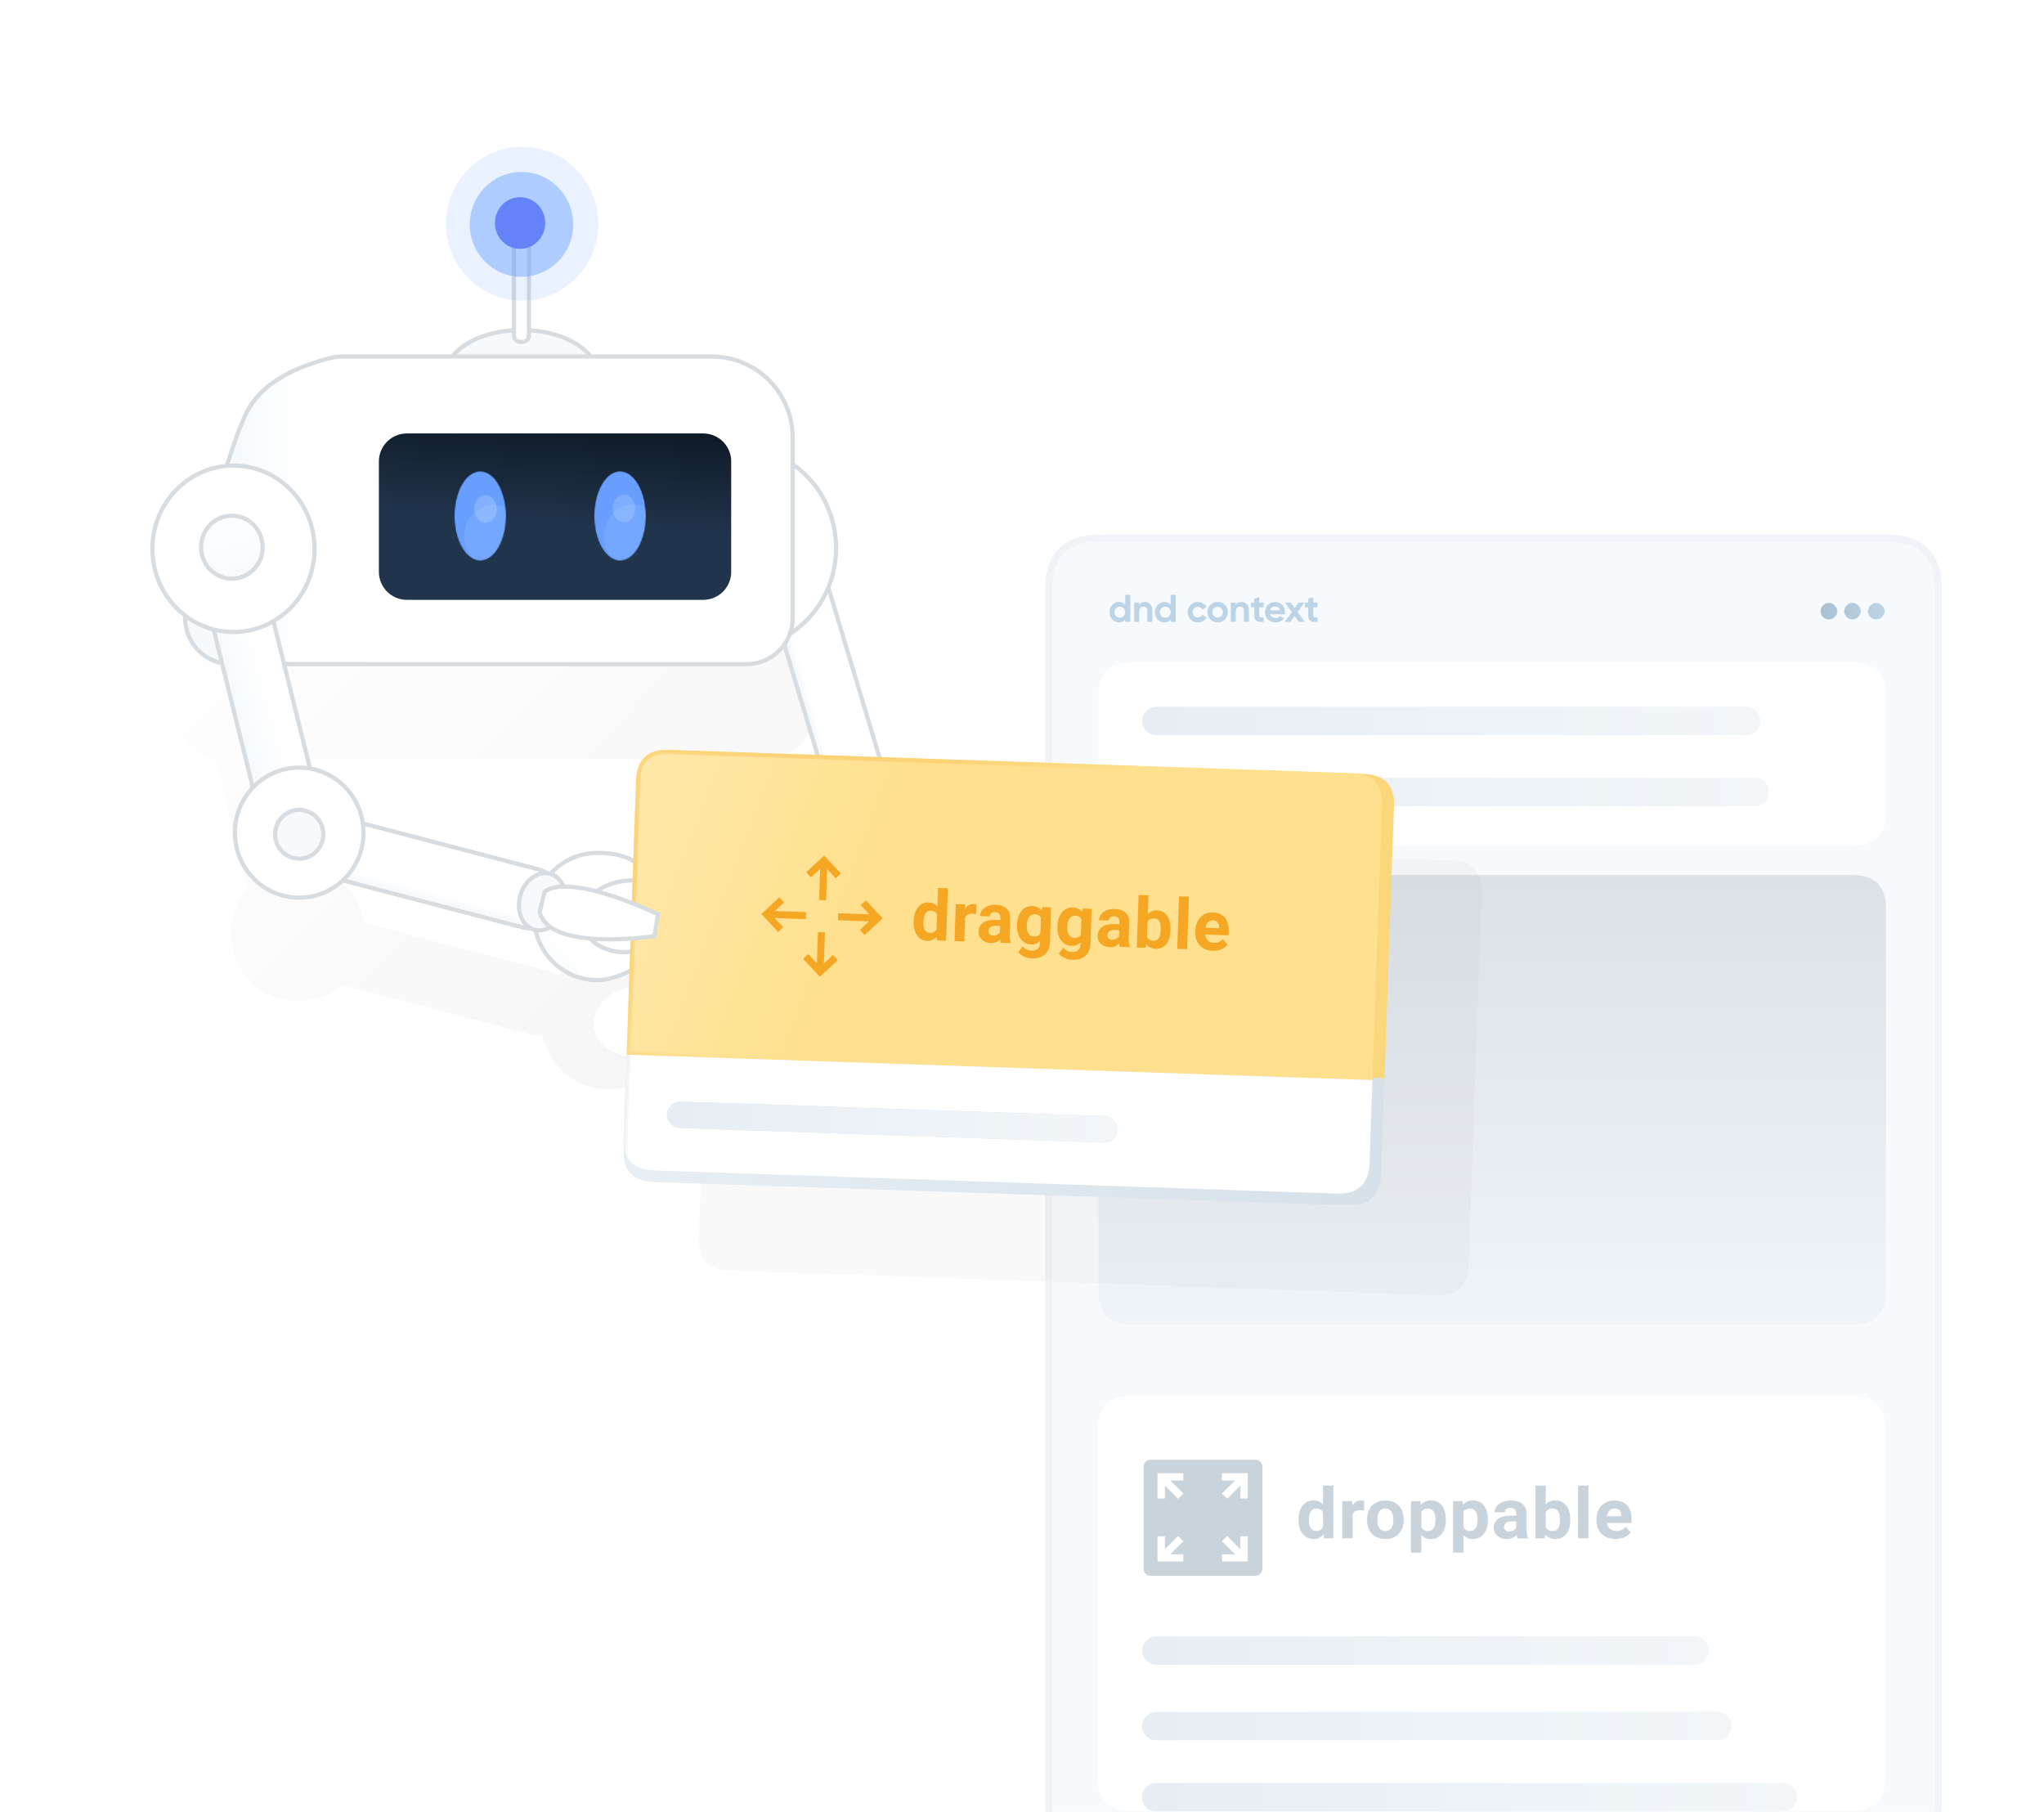 <svg fill="none" height="1296" viewBox="0 0 1462 1296" width="1462" xmlns="http://www.w3.org/2000/svg" xmlns:xlink="http://www.w3.org/1999/xlink"><filter id="a" color-interpolation-filters="sRGB" filterUnits="userSpaceOnUse" height="368.737" width="600.216" x="479.651" y="577.651"><feFlood flood-opacity="0" result="BackgroundImageFix"/><feBlend in="SourceGraphic" in2="BackgroundImageFix" mode="normal" result="shape"/><feGaussianBlur result="effect1_foregroundBlur_179_0" stdDeviation="10"/></filter><filter id="b" color-interpolation-filters="sRGB" filterUnits="userSpaceOnUse" height="592" width="491" x="97" y="193"><feFlood flood-opacity="0" result="BackgroundImageFix"/><feBlend in="SourceGraphic" in2="BackgroundImageFix" mode="normal" result="shape"/><feGaussianBlur result="effect1_foregroundBlur_179_0" stdDeviation="3"/></filter><filter id="c" color-interpolation-filters="sRGB" filterUnits="userSpaceOnUse" height="42" width="33" x="448" y="641"><feFlood flood-opacity="0" result="BackgroundImageFix"/><feColorMatrix in="SourceAlpha" result="hardAlpha" type="matrix" values="0 0 0 0 0 0 0 0 0 0 0 0 0 0 0 0 0 0 127 0"/><feOffset dy="4"/><feGaussianBlur stdDeviation="5"/><feColorMatrix type="matrix" values="0 0 0 0 0.961 0 0 0 0 0.651 0 0 0 0 0.137 0 0 0 0.21 0"/><feBlend in2="BackgroundImageFix" mode="normal" result="effect1_dropShadow_179_0"/><feBlend in="SourceGraphic" in2="effect1_dropShadow_179_0" mode="normal" result="shape"/></filter><linearGradient id="d" gradientUnits="userSpaceOnUse" x1="1302.04" x2="1347.78" y1="436.975" y2="436.975"><stop offset="0" stop-color="#aac1d3"/><stop offset="1" stop-color="#bdd4e6"/></linearGradient><linearGradient id="e" gradientUnits="userSpaceOnUse" x1="1067.3" x2="1067.3" y1="947.313" y2="625.866"><stop offset="0" stop-color="#eff4f8"/><stop offset="1" stop-color="#dbe1e6"/></linearGradient><linearGradient id="f"><stop offset="0" stop-color="#e6eef3"/><stop offset=".992" stop-color="#f2f6f9"/></linearGradient><linearGradient id="g" gradientUnits="userSpaceOnUse" x1="816.789" x2="1285.25" xlink:href="#f" y1="1285.31" y2="1285.31"/><linearGradient id="h" gradientUnits="userSpaceOnUse" x1="816.683" x2="1238.49" xlink:href="#f" y1="1234.47" y2="1234.47"/><linearGradient id="i" gradientUnits="userSpaceOnUse" x1="816.788" x2="1222.05" xlink:href="#f" y1="1180.45" y2="1180.45"/><linearGradient id="j" gradientUnits="userSpaceOnUse" x1="816.788" x2="1265.1" xlink:href="#f" y1="566.443" y2="566.443"/><linearGradient id="k" gradientUnits="userSpaceOnUse" x1="816.895" x2="1259.06" xlink:href="#f" y1="515.597" y2="515.597"/><linearGradient id="l" gradientUnits="userSpaceOnUse" x1="277.906" x2="724.813" y1="271.032" y2="715"><stop offset="0" stop-opacity="0"/><stop offset="1"/></linearGradient><linearGradient id="m"><stop offset="0" stop-color="#f7fafd"/><stop offset="1" stop-color="#fff"/></linearGradient><linearGradient id="n" gradientUnits="userSpaceOnUse" x1="578.29" x2="582.181" xlink:href="#m" y1="508.296" y2="507.181"/><linearGradient id="o" gradientUnits="userSpaceOnUse" x1="393" x2="413.516" xlink:href="#m" y1="701" y2="681.94"/><linearGradient id="p" gradientUnits="userSpaceOnUse" x1="446" x2="999" y1="819.5" y2="828.5"><stop offset="0" stop-color="#e7eff4"/><stop offset="1" stop-color="#d6e0e8"/></linearGradient><linearGradient id="q" gradientUnits="userSpaceOnUse" x1="375" x2="625" y1="536" y2="631"><stop offset="0" stop-color="#ffebb4"/><stop offset="1" stop-color="#fee08e"/></linearGradient><linearGradient id="r" gradientUnits="userSpaceOnUse" x1="448" x2="590.5" y1="478" y2="696"><stop offset="0" stop-color="#ffe08f"/><stop offset="1" stop-color="#f5a623" stop-opacity="0"/></linearGradient><linearGradient id="s" gradientUnits="userSpaceOnUse" x1="438" x2="449.5" y1="842.499" y2="842.999"><stop offset="0" stop-color="#d7dce1"/><stop offset="1" stop-color="#d7dce1" stop-opacity="0"/></linearGradient><linearGradient id="t" gradientUnits="userSpaceOnUse" x1="476.98" x2="798.993" xlink:href="#f" y1="802.514" y2="802.514"/><linearGradient id="u" gradientUnits="userSpaceOnUse" x1="173.763" x2="213.517" xlink:href="#m" y1="325.041" y2="325.041"/><linearGradient id="v" gradientUnits="userSpaceOnUse" x1="535.196" x2="524.506" y1="241.257" y2="384.525"><stop offset="0"/><stop offset="1" stop-color="#20344c"/></linearGradient><linearGradient id="w" gradientUnits="userSpaceOnUse" x1="174.117" x2="198.975" xlink:href="#m" y1="519.357" y2="512.728"/><linearGradient id="x" gradientUnits="userSpaceOnUse" x1="312.44" x2="313.479" xlink:href="#m" y1="643.394" y2="639.516"/><linearGradient id="y" gradientUnits="userSpaceOnUse" x1="157.416" x2="166.181" y1="386.923" y2="413.762"><stop offset="0" stop-color="#fcfdff"/><stop offset="1" stop-color="#f7fafd"/></linearGradient><mask id="z" height="1296" maskUnits="userSpaceOnUse" width="1462" x="0" y="0"><path d="m1462 0h-1462v1296h1462z" fill="#fff"/></mask><mask id="A" height="64" maskUnits="userSpaceOnUse" width="37" x="325" y="337"><path d="m343.5 401c10.217 0 18.5-14.327 18.5-32s-8.283-32-18.5-32-18.5 14.327-18.5 32 8.283 32 18.5 32z" fill="#fff"/></mask><mask id="B" height="64" maskUnits="userSpaceOnUse" width="37" x="425" y="337"><path d="m443.5 401c10.217 0 18.5-14.327 18.5-32s-8.283-32-18.5-32-18.5 14.327-18.5 32 8.283 32 18.5 32z" fill="#fff"/></mask><g mask="url(#z)"><path d="m1351.74 384.867-.04-.001h-.04-565.208c-11.689 0-20.915 2.903-27.203 9.148-6.292 6.248-9.219 15.421-9.219 27.04v1211.946c0 11.65 2.926 20.85 9.216 27.11 6.288 6.27 15.515 9.18 27.206 9.18h565.208.03.03c11.18-.26 20-3.32 26-9.59 5.99-6.26 8.78-15.31 8.78-26.7v-1211.946c0-11.296-2.79-20.282-8.78-26.522-6-6.245-14.81-9.337-25.98-9.665z" fill="#f7fafd" stroke="#f0f4f9" stroke-width="5"/><path d="m809.899 473.583c-16.095 0-24.142 7.947-24.142 23.842v83.553c0 15.894 8.047 23.842 24.142 23.842h11.117 78.142.741 24.247 86.934.84 14.83 96.14 111.92 90c16.09 0 24.14-7.948 24.14-23.842v-83.553c0-15.895-8.05-23.842-24.14-23.842h-298.06z" fill="#fff"/><path d="m809.431 998.013c-16.094 0-24.141 7.947-24.141 23.837v249.61c0 15.89 8.047 23.84 24.141 23.84h11.118 78.141.741 24.248 86.931.85 14.82 96.14 111.92 90c16.09 0 24.14-7.95 24.14-23.84v-249.61c0-15.89-8.05-23.837-24.14-23.837h-298.06z" fill="#fff"/><path d="m1319.09 437.292c0 1.477.6 2.813 1.8 4.008 1.13 1.126 2.51 1.688 4.13 1.688s2.96-.562 4.02-1.688c1.27-1.195 1.91-2.531 1.91-4.008v-.211c0-1.618-.64-2.989-1.91-4.115-1.06-1.195-2.4-1.793-4.02-1.793s-3 .598-4.13 1.793c-1.2 1.126-1.8 2.497-1.8 4.115zm27-4.326c-1.06-1.195-2.4-1.793-4.02-1.793h-.21c-1.63 0-2.97.598-4.03 1.793-1.13 1.126-1.69 2.497-1.69 4.115v.211c0 1.477.56 2.813 1.69 4.008 1.06 1.126 2.4 1.688 4.03 1.688h.21c1.62 0 2.96-.562 4.02-1.688 1.27-1.195 1.91-2.531 1.91-4.008v-.211c0-1.618-.64-2.989-1.91-4.115zm-43.84 4.326c0 1.477.57 2.813 1.7 4.008 1.06 1.126 2.4 1.688 4.02 1.688h.21c1.56 0 2.9-.562 4.03-1.688 1.27-1.195 1.9-2.531 1.9-4.008v-.211c0-1.618-.63-2.989-1.9-4.115-1.13-1.195-2.47-1.793-4.03-1.793h-.21c-1.62 0-2.96.598-4.02 1.793-1.13 1.126-1.7 2.497-1.7 4.115z" fill="url(#d)"/><path d="m809.899 625.813c-16.095 0-24.142 7.878-24.142 23.632v274.29c0 15.754 8.047 23.631 24.142 23.631h516.181c15.25-.352 22.87-8.229 22.87-23.631v-274.29c0-15.332-7.62-23.21-22.87-23.632z" fill="url(#e)"/><path clip-rule="evenodd" d="m804.838 425.376h3.578v19.373h-3.578v-1.633c-1.055 1.347-2.553 2.021-4.494 2.021-1.868 0-3.463-.706-4.786-2.117-1.322-1.412-1.983-3.142-1.983-5.19s.661-3.777 1.983-5.189c1.323-1.411 2.918-2.117 4.786-2.117 1.941 0 3.439.674 4.494 2.02zm-6.603 15.277c.74.72 1.665 1.08 2.774 1.08 1.11 0 2.025-.365 2.747-1.094.721-.728 1.082-1.665 1.082-2.809s-.361-2.08-1.082-2.809c-.722-.728-1.637-1.093-2.747-1.093-1.109 0-2.029.365-2.76 1.093-.73.729-1.096 1.665-1.096 2.809s.361 2.085 1.082 2.823zm20.723-10.129c1.516 0 2.769.507 3.759 1.522.989 1.015 1.484 2.417 1.484 4.207v8.496h-3.579v-8.053c0-.923-.249-1.629-.749-2.117-.499-.489-1.165-.734-1.997-.734-.925 0-1.665.286-2.219.858-.555.572-.833 1.43-.833 2.574v7.472h-3.578v-13.837h3.578v1.549c.87-1.291 2.247-1.937 4.134-1.937zm18.364-5.148h3.579v19.373h-3.579v-1.633c-1.054 1.347-2.552 2.021-4.494 2.021-1.868 0-3.463-.706-4.785-2.117-1.322-1.412-1.983-3.142-1.983-5.19s.661-3.777 1.983-5.189c1.322-1.411 2.917-2.117 4.785-2.117 1.942 0 3.44.674 4.494 2.02zm-6.602 15.277c.74.72 1.664 1.08 2.774 1.08s2.025-.365 2.746-1.094c.722-.728 1.082-1.665 1.082-2.809s-.36-2.08-1.082-2.809c-.721-.728-1.636-1.093-2.746-1.093s-2.03.365-2.76 1.093c-.731.729-1.096 1.665-1.096 2.809s.361 2.085 1.082 2.823zm26.104 4.484c-2.089 0-3.833-.701-5.229-2.104-1.396-1.402-2.094-3.136-2.094-5.203 0-2.066.698-3.8 2.094-5.203 1.396-1.402 3.14-2.103 5.229-2.103 1.35 0 2.58.323 3.69.969 1.11.645 1.951 1.513 2.524 2.601l-3.079 1.799c-.277-.572-.698-1.024-1.262-1.356s-1.198-.498-1.9-.498c-1.073 0-1.961.355-2.664 1.065-.702.711-1.054 1.619-1.054 2.726 0 1.089.352 1.988 1.054 2.699.703.71 1.591 1.065 2.664 1.065.721 0 1.364-.161 1.928-.484s.984-.77 1.262-1.342l3.107 1.771c-.61 1.088-1.47 1.96-2.58 2.615s-2.34.983-3.69.983zm19.308-2.104c-1.424 1.403-3.162 2.104-5.215 2.104s-3.787-.706-5.202-2.117c-1.414-1.412-2.122-3.142-2.122-5.19s.708-3.777 2.122-5.189c1.415-1.411 3.149-2.117 5.202-2.117s3.791.706 5.215 2.117c1.424 1.412 2.136 3.141 2.136 5.189s-.712 3.783-2.136 5.203zm-7.906-2.463c.721.72 1.618 1.08 2.691 1.08s1.969-.36 2.691-1.08c.721-.719 1.082-1.633 1.082-2.74s-.361-2.02-1.082-2.739c-.722-.72-1.618-1.08-2.691-1.08s-1.965.36-2.677 1.08c-.712.719-1.068 1.632-1.068 2.739s.351 2.021 1.054 2.74zm19.835-10.046c1.516 0 2.769.507 3.759 1.522.989 1.015 1.484 2.417 1.484 4.207v8.496h-3.579v-8.053c0-.923-.249-1.629-.749-2.117-.499-.489-1.165-.734-1.997-.734-.925 0-1.665.286-2.219.858-.555.572-.833 1.43-.833 2.574v7.472h-3.578v-13.837h3.578v1.549c.87-1.291 2.247-1.937 4.134-1.937zm15.785 3.819h-3.135v5.757c0 .479.12.83.36 1.051.241.222.592.346 1.055.374.462.028 1.035.023 1.72-.014v3.238c-2.46.277-4.194.046-5.202-.692s-1.512-2.057-1.512-3.957v-5.757h-2.413v-3.431h2.413v-2.796l3.579-1.079v3.875h3.135zm4.688 4.954c.481 1.734 1.784 2.602 3.911 2.602 1.369 0 2.404-.462 3.107-1.384l2.885 1.66c-1.368 1.975-3.384 2.962-6.047 2.962-2.293 0-4.134-.692-5.521-2.076s-2.08-3.127-2.08-5.231c0-2.085.684-3.823 2.053-5.216 1.368-1.393 3.125-2.09 5.27-2.09 2.035 0 3.713.701 5.035 2.103 1.323 1.403 1.984 3.137 1.984 5.203 0 .462-.046.951-.139 1.467zm-.056-2.767h7.074c-.203-.941-.624-1.642-1.262-2.104-.638-.461-1.364-.692-2.178-.692-.961 0-1.757.245-2.385.734-.629.489-1.045 1.176-1.249 2.062zm24.718 8.219h-4.134l-2.996-4.206-3.024 4.206h-4.133l5.077-7.057-4.855-6.78h4.133l2.802 3.902 2.802-3.902h4.106l-4.855 6.752zm9.265-10.406h-3.135v5.757c0 .479.121.83.361 1.051.24.222.592.346 1.054.374.463.028 1.036.023 1.72-.014v3.238c-2.46.277-4.193.046-5.201-.692s-1.512-2.057-1.512-3.957v-5.757h-2.414v-3.431h2.414v-2.796l3.578-1.079v3.875h3.135z" fill="#bdd4e6" fill-rule="evenodd"/><path d="m819.758 1292.5c1.908 1.97 4.312 2.96 7.21 2.96h448.312c2.76 0 5.16-.99 7.21-2.96 1.91-2.04 2.86-4.44 2.86-7.19 0-2.82-.95-5.21-2.86-7.19-2.05-1.97-4.45-2.95-7.21-2.95h-448.312c-2.898 0-5.302.98-7.21 2.95-1.98 1.98-2.969 4.37-2.969 7.19 0 2.75.989 5.15 2.969 7.19z" fill="url(#g)"/><path d="m819.758 1241.66c1.908 1.97 4.312 2.96 7.21 2.96h401.342c2.89 0 5.33-.99 7.31-2.96 1.98-1.98 2.97-4.37 2.97-7.19s-.99-5.15-2.97-6.98c-1.98-2.11-4.42-3.17-7.31-3.17h-401.342c-2.898 0-5.302 1.06-7.21 3.17-1.98 1.83-2.969 4.16-2.969 6.98s.989 5.21 2.969 7.19z" fill="url(#h)"/><path d="m820.076 1187.64c1.837 1.97 4.17 2.96 6.998 2.96h88.326 20.358 10.286 2.014 33.931 144.101 85.89c2.89 0 5.33-.99 7.31-2.96 1.98-1.98 2.97-4.37 2.97-7.19s-.99-5.22-2.97-7.19-4.42-2.96-7.31-2.96c-3.04 0-31.67 0-85.89 0-65.39 0-113.42 0-144.101 0h-33.931c-.636 0-1.307 0-2.014 0-3.393 0-6.822 0-10.286 0-6.644 0-13.43 0-20.358 0-27.569 0-57.011 0-88.326 0-2.828 0-5.161.99-6.998 2.96-2.121 1.97-3.181 4.37-3.181 7.19s1.06 5.21 3.181 7.19z" fill="url(#i)"/><path d="m820.076 559.255c-2.121 1.973-3.181 4.37-3.181 7.188 0 2.749 1.06 5.145 3.181 7.189 1.837 1.973 4.17 2.96 6.998 2.96h427.956c2.82 0 5.3-.987 7.42-2.96 1.84-2.044 2.76-4.44 2.76-7.189 0-2.818-.92-5.215-2.76-7.188-2.12-1.973-4.6-2.96-7.42-2.96h-427.956c-2.828 0-5.161.987-6.998 2.96z" fill="url(#j)"/><path d="m820.076 522.785c1.837 1.974 4.17 2.96 6.998 2.96h421.806c2.89 0 5.37-.986 7.42-2.96 1.91-1.973 2.86-4.369 2.86-7.188s-.95-5.144-2.86-6.977c-2.05-2.114-4.53-3.171-7.42-3.171h-421.806c-2.828 0-5.161 1.057-6.998 3.171-2.121 1.833-3.181 4.158-3.181 6.977s1.06 5.215 3.181 7.188z" fill="url(#k)"/><path clip-rule="evenodd" d="m823 1044h74.942c2.762 0 5 2.24 5 5v73c0 2.76-2.238 5-5 5h-74.942c-2.761 0-5-2.24-5-5v-73c0-2.76 2.239-5 5-5zm54.851 54.58-3.957 3.68 9.573 9.35h-9.457v5.16h18.46v-18.04h-5.274v9.24zm-35.3 0-9.345 9.39v-9.24h-5.274v18.04h18.46v-5.16h-9.457l9.573-9.35zm0-26.72 3.957-3.69-9.573-9.35h9.457v-5.16h-18.46v18.04h5.274v-9.24zm35.3 0 9.345-9.4v9.24h5.274v-18.04h-18.46v5.16h9.457l-9.573 9.35z" fill="#c9d3db" fill-rule="evenodd"/><path clip-rule="evenodd" d="m928.794 1086.69c0-4.14.968-7.44 2.903-9.9 1.936-2.46 4.583-3.68 7.942-3.68 2.694 0 4.92.96 6.676 2.9v-13.57h7.418v37.74h-6.676l-.358-2.83c-1.842 2.22-4.212 3.32-7.111 3.32-3.257 0-5.87-1.23-7.84-3.7-1.969-2.46-2.954-5.89-2.954-10.28zm7.392.52c0 2.49.452 4.4 1.356 5.72.904 1.33 2.217 1.99 3.939 1.99 2.285 0 3.896-.92 4.834-2.77v-10.49c-.921-1.85-2.515-2.78-4.783-2.78-3.564 0-5.346 2.78-5.346 8.33zm39.473-6.95c-1.006-.14-1.893-.2-2.66-.2-2.796 0-4.63.91-5.499 2.73v17.39h-7.392v-26.58h6.983l.204 3.17c1.484-2.44 3.538-3.66 6.165-3.66.818 0 1.585.1 2.302.32zm2.129 6.38c0-2.63.529-4.98 1.586-7.05 1.057-2.06 2.579-3.66 4.566-4.79 1.986-1.13 4.293-1.69 6.919-1.69 3.734 0 6.782 1.09 9.141 3.29 2.36 2.19 3.68 5.17 3.95 8.94l.06 1.82c0 4.08-1.19 7.35-3.56 9.81-2.37 2.47-5.55 3.7-9.54 3.7s-7.175-1.23-9.554-3.68c-2.379-2.46-3.568-5.8-3.568-10.03zm7.392.52c0 2.52.495 4.45 1.484 5.78.989 1.34 2.404 2.01 4.246 2.01 1.79 0 3.189-.66 4.195-1.98s1.509-3.43 1.509-6.33c0-2.47-.503-4.39-1.509-5.75-1.006-1.35-2.422-2.03-4.246-2.03-1.808 0-3.206.67-4.195 2.02s-1.484 3.45-1.484 6.28zm48.94-.03c0 4.1-.97 7.38-2.91 9.84-1.93 2.47-4.54 3.7-7.84 3.7-2.79 0-5.05-.93-6.77-2.8v12.53h-7.4v-36.8h6.86l.25 2.6c1.8-2.06 4.13-3.09 7.01-3.09 3.41 0 6.07 1.21 7.96 3.63 1.89 2.43 2.84 5.77 2.84 10.03zm-7.39-.51c0-2.47-.46-4.38-1.37-5.73-.92-1.34-2.24-2.01-3.98-2.01-2.32 0-3.91.85-4.78 2.55v10.89c.9 1.75 2.51 2.63 4.83 2.63 3.53 0 5.3-2.78 5.3-8.33zm37.52.51c0 4.1-.96 7.38-2.9 9.84-1.93 2.47-4.55 3.7-7.84 3.7-2.8 0-5.05-.93-6.78-2.8v12.53h-7.39v-36.8h6.86l.25 2.6c1.79-2.06 4.13-3.09 7.01-3.09 3.41 0 6.06 1.21 7.96 3.63 1.89 2.43 2.83 5.77 2.83 10.03zm-7.39-.51c0-2.47-.45-4.38-1.37-5.73-.91-1.34-2.23-2.01-3.97-2.01-2.32 0-3.92.85-4.79 2.55v10.89c.91 1.75 2.52 2.63 4.84 2.63 3.53 0 5.29-2.78 5.29-8.33zm28.66 13.56c-.35-.64-.59-1.43-.75-2.38-1.79 1.91-4.11 2.87-6.98 2.87-2.71 0-4.96-.75-6.74-2.26s-2.67-3.41-2.67-5.7c0-2.82 1.09-4.98 3.26-6.48 2.17-1.51 5.32-2.27 9.43-2.29h3.4v-1.52c0-1.23-.33-2.21-.99-2.95-.65-.74-1.69-1.11-3.11-1.11-1.24 0-2.22.29-2.92.86-.71.58-1.07 1.36-1.07 2.36h-7.39c0-1.54.5-2.96 1.49-4.27.98-1.31 2.38-2.34 4.19-3.09 1.81-.74 3.84-1.11 6.09-1.11 3.41 0 6.12.82 8.12 2.47 2 1.64 3 3.96 3 6.94v11.52c.02 2.52.39 4.43 1.1 5.72v.42zm-6.12-4.94c1.09 0 2.1-.23 3.02-.7s1.6-1.09 2.05-1.88v-4.57h-2.77c-3.7 0-5.67 1.23-5.9 3.69l-.03.42c0 .88.32 1.61.97 2.18.65.58 1.54.86 2.66.86zm43.75-8.11c0 4.26-.95 7.58-2.84 9.97-1.89 2.38-4.54 3.57-7.93 3.57-3 0-5.4-1.1-7.19-3.32l-.33 2.83h-6.65v-37.74h7.39v13.54c1.71-1.92 3.95-2.87 6.73-2.87 3.37 0 6.02 1.19 7.94 3.57s2.88 5.74 2.88 10.06zm-7.39-.51c0-2.69-.45-4.65-1.33-5.89-.89-1.23-2.21-1.85-3.97-1.85-2.35 0-3.97.93-4.86 2.78v10.49c.9 1.86 2.54 2.8 4.91 2.8 2.39 0 3.96-1.13 4.71-3.39.36-1.08.54-2.73.54-4.94zm20.39 13.56h-7.42v-37.74h7.42zm19.47.49c-4.06 0-7.36-1.19-9.91-3.59-2.55-2.39-3.83-5.57-3.83-9.55v-.69c0-2.67.54-5.06 1.61-7.16 1.08-2.11 2.6-3.73 4.57-4.87 1.97-1.13 4.22-1.7 6.74-1.7 3.79 0 6.76 1.14 8.94 3.44 2.17 2.29 3.26 5.54 3.26 9.75v2.9h-17.62c.24 1.73.96 3.13 2.16 4.17 1.2 1.05 2.72 1.58 4.56 1.58 2.85 0 5.08-.99 6.68-2.98l3.63 3.91c-1.11 1.51-2.61 2.68-4.5 3.53-1.89.84-3.99 1.26-6.29 1.26zm-.85-21.81c-1.46 0-2.65.47-3.56 1.42-.92.95-1.5 2.31-1.76 4.08h10.29v-.57c-.04-1.57-.48-2.78-1.33-3.64-.86-.86-2.07-1.29-3.64-1.29z" fill="#c9d3db" fill-rule="evenodd"/><g filter="url(#a)" opacity=".228"><path d="m1041.53 615.567-512.688-17.904c-10.487-.366-19.285 7.838-19.652 18.325l-9.527 272.834c-.366 10.487 7.838 19.285 18.325 19.652l512.692 17.903c10.48.366 19.28-7.838 19.65-18.325l9.52-272.834c.37-10.487-7.83-19.285-18.32-19.651z" fill="#000" fill-opacity=".1"/></g><g filter="url(#b)" opacity=".05"><path clip-rule="evenodd" d="m244.216 704.344c-8.393 7.266-19.297 11.656-31.216 11.656-26.51 0-48-21.714-48-48.5 0-12.387 4.596-23.689 12.158-32.26l-23.013-92.67c-16.201-2.596-28.579-16.637-28.579-33.57 0-2.961.387-5.909 1.151-8.77-14.42-11.333-23.717-29.169-23.717-49.23 0-32.569 24.505-59.273 55.651-61.804 5.641-17.263 10.233-29.288 13.775-36.076 9.8-18.784 30.875-32.294 63.222-40.53 2.742-.698 5.56-1.051 8.389-1.051h83.896c8.301-9.843 24.537-16.925 43.737-18.297v-70.407c-4.004-2.129-6.729-6.336-6.729-11.177 0-6.991 5.682-12.658 12.691-12.658 7.008 0 12.69 5.667 12.69 12.658 0 4.266-2.116 8.039-5.358 10.332v71.227c19.36 1.307 35.75 8.416 44.103 18.322h93.933c32.585 0 59 26.415 59 59v138.461c0 18.778-15.222 34-34 34h-345.431l19.067 76.783c19.998 3.671 35.678 19.862 38.798 40.245l131.915 34.498c2.648.692 5.032 1.884 7.079 3.448 8.807-9.81 21.541-15.974 35.704-15.974 19.511 0 36.311 11.699 43.868 28.515-6.528-4.38-15.456-6.535-24.951-5.361-17.825 2.205-30.897 15.307-29.197 29.265 1.7 13.957 17.528 23.486 35.353 21.281 1.609-.199 3.18-.487 4.705-.856l-.491 14.147c-8.113 6.277-18.268 10.009-29.287 10.009-23.195 0-42.558-16.532-47.116-38.541-2.469.316-5.038.174-7.593-.495z" fill="url(#l)" fill-rule="evenodd"/></g><g stroke="#d7dce1" stroke-width="3"><path clip-rule="evenodd" d="m561.19 394.135c-.159.044-.318.09-.477.137-10.047 3.027-15.739 13.625-12.712 23.673l49.845 165.474c2.971 9.863 13.259 15.562 23.196 12.85l3.811-1.041c.159-.043.318-.089.477-.136 10.047-3.027 15.739-13.626 12.712-23.673l-49.845-165.474c-2.971-9.863-13.259-15.562-23.196-12.85z" fill="url(#n)" fill-rule="evenodd"/><path d="m528.5 464c38.384 0 69.5-32.236 69.5-72 0-39.765-31.116-72-69.5-72s-69.5 32.235-69.5 72c0 39.764 31.116 72 69.5 72z" fill="#fff"/><path clip-rule="evenodd" d="m458.5 689.5-3.583-9.401c-1.105.23-2.226.415-3.361.555-17.652 2.175-33.419-7.283-35.129-21.276-1.71-13.991 11.31-26.996 28.962-29.171 7.842-.966 19.744-1.431 19.744-1.431-7.832-14.467-20.983-18.776-37.823-18.776-25.023 0-45.31 20.37-45.31 45.5s20.287 45.5 45.31 45.5c9.953 0 23.408-5.626 31.19-11.5z" fill="url(#o)" fill-rule="evenodd"/></g><path d="m990.248 772.992 6.825-196.781c.603-14.679-6.725-22.249-21.982-22.71l-487.838-16.587c-15.19-.593-23.087 6.483-23.689 21.228l-6.826 196.683z" fill="#fad77b"/><path d="m987.824 840.629 1.036-29.91 1.14-39.615-540.788-19.104-2.14 40.615-1.037 30.009c-.621 14.692 6.944 22.301 22.695 22.826l494.534 16.529c15.751.459 23.938-6.658 24.56-21.35zm-383.113-21.071c-3.244-.13-6.558-.26-9.941-.39-6.558-.195-13.22-.423-19.985-.683-26.923-.781-55.642-1.692-86.155-2.733-2.83-.13-5.074-1.106-6.731-2.928-1.933-1.887-2.899-4.164-2.899-6.832.138-2.602 1.277-4.75 3.417-6.441 1.726-1.822 3.97-2.668 6.731-2.538 30.513.976 59.266 1.887 86.258 2.733 6.697.195 13.324.423 19.882.683 3.383.065 6.696.163 9.941.293.759 0 1.415.065 1.967.195l33.24.976c103.137 3.318 156.811 5.108 161.022 5.368 2.762 0 5.109.943 7.042 2.83 1.795 1.822 2.623 4.067 2.485 6.735 0 2.602-1.001 4.815-3.003 6.636-1.933 1.692-4.28 2.538-7.041 2.538-4.28-.195-57.989-1.952-161.126-5.27l-33.136-1.074c-.622-.065-1.277-.098-1.968-.098z" fill="url(#p)"/><path d="m606.769 810.808c3.279.132 6.491.263 9.636.395.67 0 1.305.033 1.908.099l32.121 1.086c99.976 3.357 152.039 5.134 156.188 5.332 2.677 0 4.952-.856 6.826-2.567 1.94-1.844 2.911-4.082 2.911-6.715.133-2.698-.67-4.969-2.41-6.812-1.873-1.909-4.149-2.864-6.825-2.864-4.082-.263-56.112-2.073-156.088-5.43l-32.222-.988c-.535-.131-1.171-.197-1.907-.197-3.145-.132-6.357-.23-9.636-.296-6.357-.264-12.782-.494-19.273-.691-26.165-.856-54.036-1.778-83.615-2.765-2.676-.132-4.851.724-6.524 2.567-2.075 1.712-3.179 3.884-3.313 6.517 0 2.699.937 5.002 2.811 6.911 1.606 1.843 3.781 2.831 6.525 2.962 29.578 1.054 57.416 1.975 83.514 2.765 6.558.263 13.016.494 19.373.691z" fill="#c4d4e0"/><path d="m981.681 772.499 6.826-196.782c.602-14.745-6.725-22.347-21.983-22.808l-487.837-16.588c-15.191-.526-23.087 6.583-23.689 21.327l-6.826 196.683z" fill="#fee08e"/><path d="m449.723 752.883 6.773-195.174c0-.001 0-.003.001-.004.291-7.127 2.332-12.14 5.878-15.332 3.555-3.201 8.886-4.808 16.26-4.553h.001l487.837 16.588h.006c7.412.224 12.613 2.175 15.904 5.589 3.282 3.405 4.917 8.529 4.625 15.659v.009l-6.774 195.283z" fill="url(#q)" stroke="url(#r)" stroke-width="3"/><path d="m979.574 832.234 1.003-30.016 1.105-29.719-533.51-18.168-1.104 29.72-1.004 30.016c-.602 14.744 6.725 22.413 21.983 23.005l487.837 16.588c15.191.461 23.087-6.681 23.69-21.426zm-346.706-20.34-31.921-1.086c-.602-.131-1.238-.197-1.907-.197-3.212-.066-6.424-.165-9.636-.296-6.357-.264-12.815-.494-19.373-.692-26.098-.789-53.97-1.711-83.615-2.764-2.677-.132-4.885-1.119-6.625-2.962-1.874-1.975-2.81-4.279-2.81-6.912.133-2.633 1.238-4.805 3.312-6.516 1.74-1.844 3.982-2.699 6.725-2.568 29.578.988 57.417 1.876 83.515 2.666 6.558.264 13.016.494 19.373.691 3.279.132 6.491.264 9.636.395.669 0 1.305.066 1.907.198l32.021.987c100.043 3.357 152.14 5.135 156.289 5.332 2.676 0 4.952.987 6.825 2.962 1.74 1.843 2.543 4.081 2.409 6.714 0 2.699-.97 4.97-2.911 6.813-1.873 1.711-4.182 2.567-6.926 2.567-4.082-.263-56.178-2.04-156.288-5.332z" fill="#fff"/><path d="m449.67 754.38-1.17 28.62-1 31.5c-.603 14.745 8.743 19.908 24 20.5" stroke="url(#s)" stroke-width="3"/><path d="m600.947 810.808 31.921 1.086c100.11 3.292 152.206 5.069 156.288 5.332 2.744 0 5.053-.856 6.926-2.567 1.941-1.843 2.911-4.114 2.911-6.813.134-2.633-.669-4.871-2.409-6.714-1.873-1.975-4.149-2.962-6.825-2.962-4.149-.198-56.246-1.975-156.289-5.332l-32.021-.987c-.602-.132-1.238-.198-1.907-.198-3.145-.131-6.357-.263-9.636-.395-6.357-.197-12.815-.427-19.373-.691-26.098-.79-53.937-1.678-83.515-2.666-2.743-.131-4.985.724-6.725 2.568-2.075 1.711-3.179 3.883-3.313 6.516 0 2.633.937 4.937 2.811 6.912 1.74 1.843 3.948 2.83 6.625 2.962 29.645 1.053 57.517 1.974 83.615 2.764 6.558.198 13.016.428 19.373.691 3.212.132 6.424.231 9.636.297.669 0 1.305.066 1.907.197z" fill="url(#t)"/><path d="m631.32 656.755-12.827 11.961-3.418-3.665 6.571-6.127-22.286-.78.175-5.007 22.286.779-6.128-6.572 3.664-3.417zm-86.722-3.032 12.827-11.962 3.418 3.666-6.571 6.127 22.285.779-.174 5.008-22.286-.779 6.128 6.571-3.665 3.418zm56.836-29.017-3.665 3.418-6.128-6.572-.777 22.286-5.008-.175.777-22.286-6.571 6.128-3.417-3.666 12.827-11.961zm-11.372 42.109-.777 22.285 6.571-6.127 3.418 3.665-12.827 11.962-11.963-12.829 3.665-3.417 6.128 6.571.778-22.285z" fill="#f5a623"/><path clip-rule="evenodd" d="m653.505 658.599c.144-4.125 1.176-7.378 3.097-9.759 1.92-2.381 4.472-3.516 7.657-3.405 2.554.089 4.63 1.125 6.228 3.106l.472-13.498 7.032.246-1.312 37.56-6.329-.221-.241-2.824c-1.823 2.14-4.108 3.162-6.857 3.066-3.087-.108-5.522-1.421-7.303-3.94-1.782-2.518-2.596-5.962-2.444-10.331zm6.99.758c-.086 2.478.276 4.392 1.086 5.743.811 1.35 2.033 2.054 3.666 2.111 2.166.075 3.726-.792 4.679-2.603l.365-10.442c-.809-1.873-2.288-2.847-4.438-2.922-3.379-.118-5.165 2.586-5.358 8.113zm37.663-5.614c-.949-.163-1.787-.258-2.515-.283-2.651-.093-4.42.751-5.308 2.532l-.605 17.313-7.008-.245.924-26.458 6.62.231.084 3.161c1.491-2.38 3.482-3.526 5.971-3.44.776.028 1.5.159 2.172.395zm17.766 20.477c-.301-.647-.507-1.446-.62-2.397-1.764 1.848-4.004 2.725-6.72 2.63-2.57-.089-4.674-.914-6.311-2.473-1.637-1.558-2.415-3.479-2.336-5.761.098-2.804 1.204-4.92 3.318-6.348 2.113-1.428 5.118-2.082 9.015-1.962l3.225.112.053-1.516c.042-1.223-.235-2.212-.831-2.967-.597-.755-1.566-1.156-2.908-1.203-1.18-.041-2.116.212-2.807.759-.69.547-1.053 1.318-1.088 2.312l-7.008-.245c.054-1.532.572-2.934 1.555-4.205.983-1.272 2.345-2.249 4.084-2.93 1.74-.682 3.676-.986 5.81-.912 3.233.113 5.771 1.022 7.613 2.727 1.843 1.705 2.712 4.04 2.608 7.008l-.4 11.468c-.072 2.512.21 4.423.844 5.734l-.015.416zm-5.623-5.118c1.034.036 1.996-.163 2.885-.597.89-.434 1.558-1.035 2.006-1.803l.158-4.548-2.618-.091c-3.508-.123-5.418 1.034-5.73 3.472l-.039.415c-.03.88.251 1.616.846 2.208.594.592 1.425.907 2.492.944zm17.107-7.923c.142-4.059 1.213-7.294 3.216-9.705 2.002-2.411 4.628-3.56 7.877-3.447 2.877.101 5.082 1.174 6.613 3.218l.378-2.484 6.353.222-.893 25.579c-.081 2.315-.673 4.31-1.775 5.985-1.103 1.676-2.615 2.928-4.538 3.759s-4.153 1.202-6.691 1.113c-1.924-.067-3.786-.52-5.585-1.358-1.8-.838-3.147-1.885-4.042-3.14l3.254-4.196c1.677 2.034 3.76 3.094 6.25 3.181 1.859.065 3.323-.386 4.393-1.352 1.069-.967 1.636-2.371 1.701-4.213l.049-1.419c-1.681 1.786-3.839 2.633-6.474 2.541-3.152-.11-5.659-1.442-7.52-3.997-1.861-2.554-2.72-5.885-2.576-9.993zm6.99.759c-.084 2.396.327 4.292 1.234 5.686.906 1.395 2.191 2.121 3.857 2.179 2.133.075 3.689-.679 4.667-2.261l.389-11.126c-.882-1.647-2.365-2.506-4.45-2.579-1.682-.059-3.027.588-4.038 1.94-1.01 1.352-1.563 3.406-1.659 6.161zm21.968.253c.142-4.06 1.214-7.295 3.216-9.706s4.628-3.56 7.877-3.446c2.878.1 5.082 1.173 6.613 3.218l.378-2.485 6.353.222-.893 25.579c-.081 2.315-.672 4.31-1.775 5.985-1.102 1.676-2.615 2.929-4.538 3.759-1.922.831-4.153 1.202-6.691 1.113-1.923-.067-3.785-.52-5.585-1.358s-3.147-1.885-4.042-3.14l3.254-4.196c1.677 2.034 3.761 3.094 6.25 3.181 1.859.065 3.324-.386 4.393-1.352 1.07-.967 1.637-2.371 1.701-4.213l.05-1.418c-1.681 1.785-3.839 2.632-6.474 2.54-3.153-.11-5.659-1.442-7.52-3.996-1.862-2.554-2.72-5.886-2.577-9.994zm6.99.758c-.083 2.396.328 4.292 1.234 5.687.906 1.394 2.192 2.12 3.857 2.179 2.134.074 3.69-.68 4.668-2.261l.388-11.127c-.881-1.646-2.364-2.506-4.45-2.579-1.681-.059-3.027.588-4.037 1.94s-1.564 3.406-1.66 6.161zm37.722 14.245c-.301-.648-.508-1.446-.62-2.397-1.764 1.848-4.004 2.725-6.72 2.63-2.57-.09-4.674-.914-6.311-2.473s-2.415-3.479-2.336-5.762c.098-2.804 1.204-4.92 3.317-6.348 2.114-1.427 5.119-2.081 9.016-1.962l3.225.113.053-1.516c.042-1.223-.235-2.212-.832-2.967-.596-.756-1.566-1.157-2.907-1.204-1.18-.041-2.116.212-2.807.759-.691.548-1.053 1.318-1.088 2.313l-7.008-.245c.054-1.532.572-2.934 1.555-4.206.983-1.271 2.345-2.248 4.084-2.93 1.74-.682 3.676-.985 5.81-.911 3.233.113 5.771 1.022 7.613 2.727 1.843 1.704 2.712 4.04 2.608 7.007l-.4 11.469c-.072 2.511.209 4.423.843 5.734l-.014.416zm-5.623-5.118c1.034.036 1.996-.163 2.885-.597s1.558-1.035 2.005-1.803l.159-4.548-2.619-.092c-3.508-.122-5.417 1.035-5.729 3.473l-.039.414c-.031.881.251 1.617.846 2.209.594.592 1.425.907 2.492.944zm41.752-6.622c-.148 4.239-1.16 7.513-3.038 9.822-1.877 2.31-4.424 3.408-7.641 3.296-2.845-.099-5.078-1.279-6.699-3.539l-.413 2.801-6.305-.22 1.312-37.561 7.008.245-.471 13.474c1.683-1.851 3.843-2.731 6.478-2.639 3.2.112 5.669 1.386 7.405 3.821 1.735 2.436 2.528 5.805 2.378 10.109zm-6.99-.758c.094-2.673-.259-4.64-1.056-5.901-.798-1.26-2.029-1.919-3.694-1.977-2.231-.078-3.799.79-4.704 2.602l-.365 10.442c.792 1.889 2.312 2.872 4.559 2.95 2.263.079 3.79-.993 4.579-3.218.377-1.064.604-2.697.681-4.898zm18.861 14.174-7.033-.246 1.312-37.561 7.032.246zm18.441 1.133c-3.847-.134-6.938-1.433-9.271-3.898-2.334-2.465-3.432-5.678-3.293-9.639l.024-.685c.092-2.657.685-5.015 1.776-7.075 1.092-2.059 2.591-3.623 4.498-4.69 1.906-1.068 4.056-1.56 6.449-1.477 3.588.126 6.373 1.365 8.355 3.72 1.981 2.354 2.899 5.626 2.753 9.816l-.101 2.885-16.708-.583c.166 1.736.801 3.145 1.904 4.229 1.104 1.083 2.528 1.655 4.274 1.716 2.7.094 4.844-.819 6.432-2.738l3.308 4.008c-1.103 1.463-2.567 2.583-4.39 3.36-1.824.777-3.827 1.128-6.01 1.051zm-.042-21.742c-1.39-.049-2.534.384-3.432 1.3-.898.915-1.499 2.249-1.803 4.001l9.748.34.02-.562c.022-1.566-.356-2.791-1.134-3.675s-1.911-1.353-3.399-1.404z" fill="#f5a623" fill-rule="evenodd"/><path d="m373 300c29.823 0 54-14.327 54-32s-24.177-32-54-32-54 14.327-54 32 24.177 32 54 32z" fill="#f7fafd" stroke="#d7dce1" stroke-width="3"/><path clip-rule="evenodd" d="m378.343 239.956v-72.418l.421-.299c2.932-2.078 4.708-5.437 4.708-9.096 0-6.154-4.992-11.143-11.151-11.143-6.158 0-11.15 4.989-11.15 11.143 0 4.162 2.302 7.916 5.912 9.839l.53.283v71.691c0 2.485 2.015 4.5 4.5 4.5h1.73c2.485 0 4.5-2.015 4.5-4.5zm-133.746 15.003c-2.763 0-5.516.347-8.193 1.033-30.597 7.842-50.465 20.631-59.676 38.317-8.298 15.934-22.724 62.372-43.223 139.182-.74 2.776-1.115 5.636-1.115 8.509 0 18.225 14.774 33 33 33h368.61c18.225 0 33-14.775 33-33v-129.041c0-32.032-25.968-58-58-58z" fill="url(#u)" fill-rule="evenodd" stroke="#d7dce1" stroke-width="3"/><path d="m503 310h-212c-11.046 0-20 8.954-20 20v79c0 11.046 8.954 20 20 20h212c11.046 0 20-8.954 20-20v-79c0-11.046-8.954-20-20-20z" fill="url(#v)"/><g mask="url(#A)"><path d="m343.5 401c10.217 0 18.5-14.327 18.5-32s-8.283-32-18.5-32-18.5 14.327-18.5 32 8.283 32 18.5 32z" fill="#689fff"/><g fill="#fff"><path d="m353 406c11.598 0 21-10.074 21-22.5s-9.402-22.5-21-22.5-21 10.074-21 22.5 9.402 22.5 21 22.5z" fill-opacity=".08"/><path d="m347.436 373.832c4.469-.078 8.015-4.549 7.92-9.987-.095-5.437-3.795-9.782-8.264-9.704s-8.015 4.55-7.92 9.987 3.795 9.782 8.264 9.704z" fill-opacity=".177"/></g></g><g mask="url(#B)"><path d="m443.5 401c10.217 0 18.5-14.327 18.5-32s-8.283-32-18.5-32-18.5 14.327-18.5 32 8.283 32 18.5 32z" fill="#689fff"/><g fill="#fff"><path d="m453 406c11.598 0 21-10.074 21-22.5s-9.402-22.5-21-22.5-21 10.074-21 22.5 9.402 22.5 21 22.5z" fill-opacity=".08"/><path d="m446.443 373.556c4.472-.078 8.021-4.551 7.926-9.99s-3.797-9.785-8.27-9.707-8.022 4.55-7.927 9.989c.095 5.44 3.798 9.786 8.271 9.708z" fill-opacity=".15"/></g></g><g stroke="#d7dce1" stroke-width="3"><path clip-rule="evenodd" d="m163.604 415.038c-10.165 2.545-16.35 12.839-13.825 23.008l36.901 148.654c.005.019.005.019.009.038 2.549 10.179 12.868 16.364 23.047 13.815l4.787-1.199c10.165-2.545 16.35-12.839 13.825-23.008l-36.901-148.654c-.004-.019-.004-.019-.009-.038-2.549-10.179-12.868-16.364-23.047-13.815z" fill="url(#w)" fill-rule="evenodd"/><path clip-rule="evenodd" d="m220.168 603.33c-.014.052-.014.052-.028.105-2.656 10.151 3.421 20.534 13.573 23.19l140.573 36.776c10.111 2.646 20.46-3.372 23.163-13.467l1.301-4.861.028-.106c2.656-10.151-3.421-20.534-13.572-23.19l-140.574-36.776c-10.111-2.646-20.459 3.372-23.162 13.467z" fill="url(#x)" fill-rule="evenodd"/><path d="m214 642c25.405 0 46-20.819 46-46.5s-20.595-46.5-46-46.5-46 20.819-46 46.5 20.595 46.5 46 46.5z" fill="#fff"/><path d="m214 614.1c9.527 0 17.25-7.807 17.25-17.437 0-9.631-7.723-17.438-17.25-17.438s-17.25 7.807-17.25 17.438c0 9.63 7.723 17.437 17.25 17.437z" fill="#f7fafd"/><path d="m167 452c32.033 0 58-26.639 58-59.5s-25.967-59.5-58-59.5-58 26.639-58 59.5 25.967 59.5 58 59.5z" fill="#fff"/><path d="m165.84 413.874c12.172 0 22.04-10.087 22.04-22.529 0-12.443-9.868-22.53-22.04-22.53-12.173 0-22.04 10.087-22.04 22.53 0 12.442 9.867 22.529 22.04 22.529z" fill="url(#y)"/></g><path d="m373 198c20.435 0 37-16.789 37-37.5s-16.565-37.5-37-37.5-37 16.789-37 37.5 16.565 37.5 37 37.5z" fill="#74a7ff" fill-opacity=".5"/><path d="m373.5 215c30.1 0 54.5-24.624 54.5-55s-24.4-55-54.5-55-54.5 24.624-54.5 55 24.4 55 54.5 55z" fill="#74a7ff" fill-opacity=".15"/><path d="m372 178c9.941 0 18-8.283 18-18.5s-8.059-18.5-18-18.5-18 8.283-18 18.5 8.059 18.5 18 18.5z" fill="#6483f8"/><g filter="url(#c)" opacity=".8"><path d="m471 658c0 6.075-2.91 11-6.5 11s-6.5-4.925-6.5-11 2.91-11 6.5-11 6.5 4.925 6.5 11z" fill="#f5a623" fill-opacity=".01"/></g><path d="m382.271 664.884c8.702 2.446 18.272-4.516 21.374-15.55 3.101-11.034-1.439-21.962-10.141-24.409-8.703-2.446-18.272 4.516-21.374 15.55s1.438 21.962 10.141 24.409z" fill="#f7fafd" stroke="#d7dce1" stroke-width="3"/><path d="m468 669.5 2.677-15.714c-69.661-31.597-81.177-15.786-81.177-15.786l-3.5 14c6.374 29.186 82 17.5 82 17.5z" fill="#fff" stroke="#d7dce1" stroke-width="3"/></g></svg>